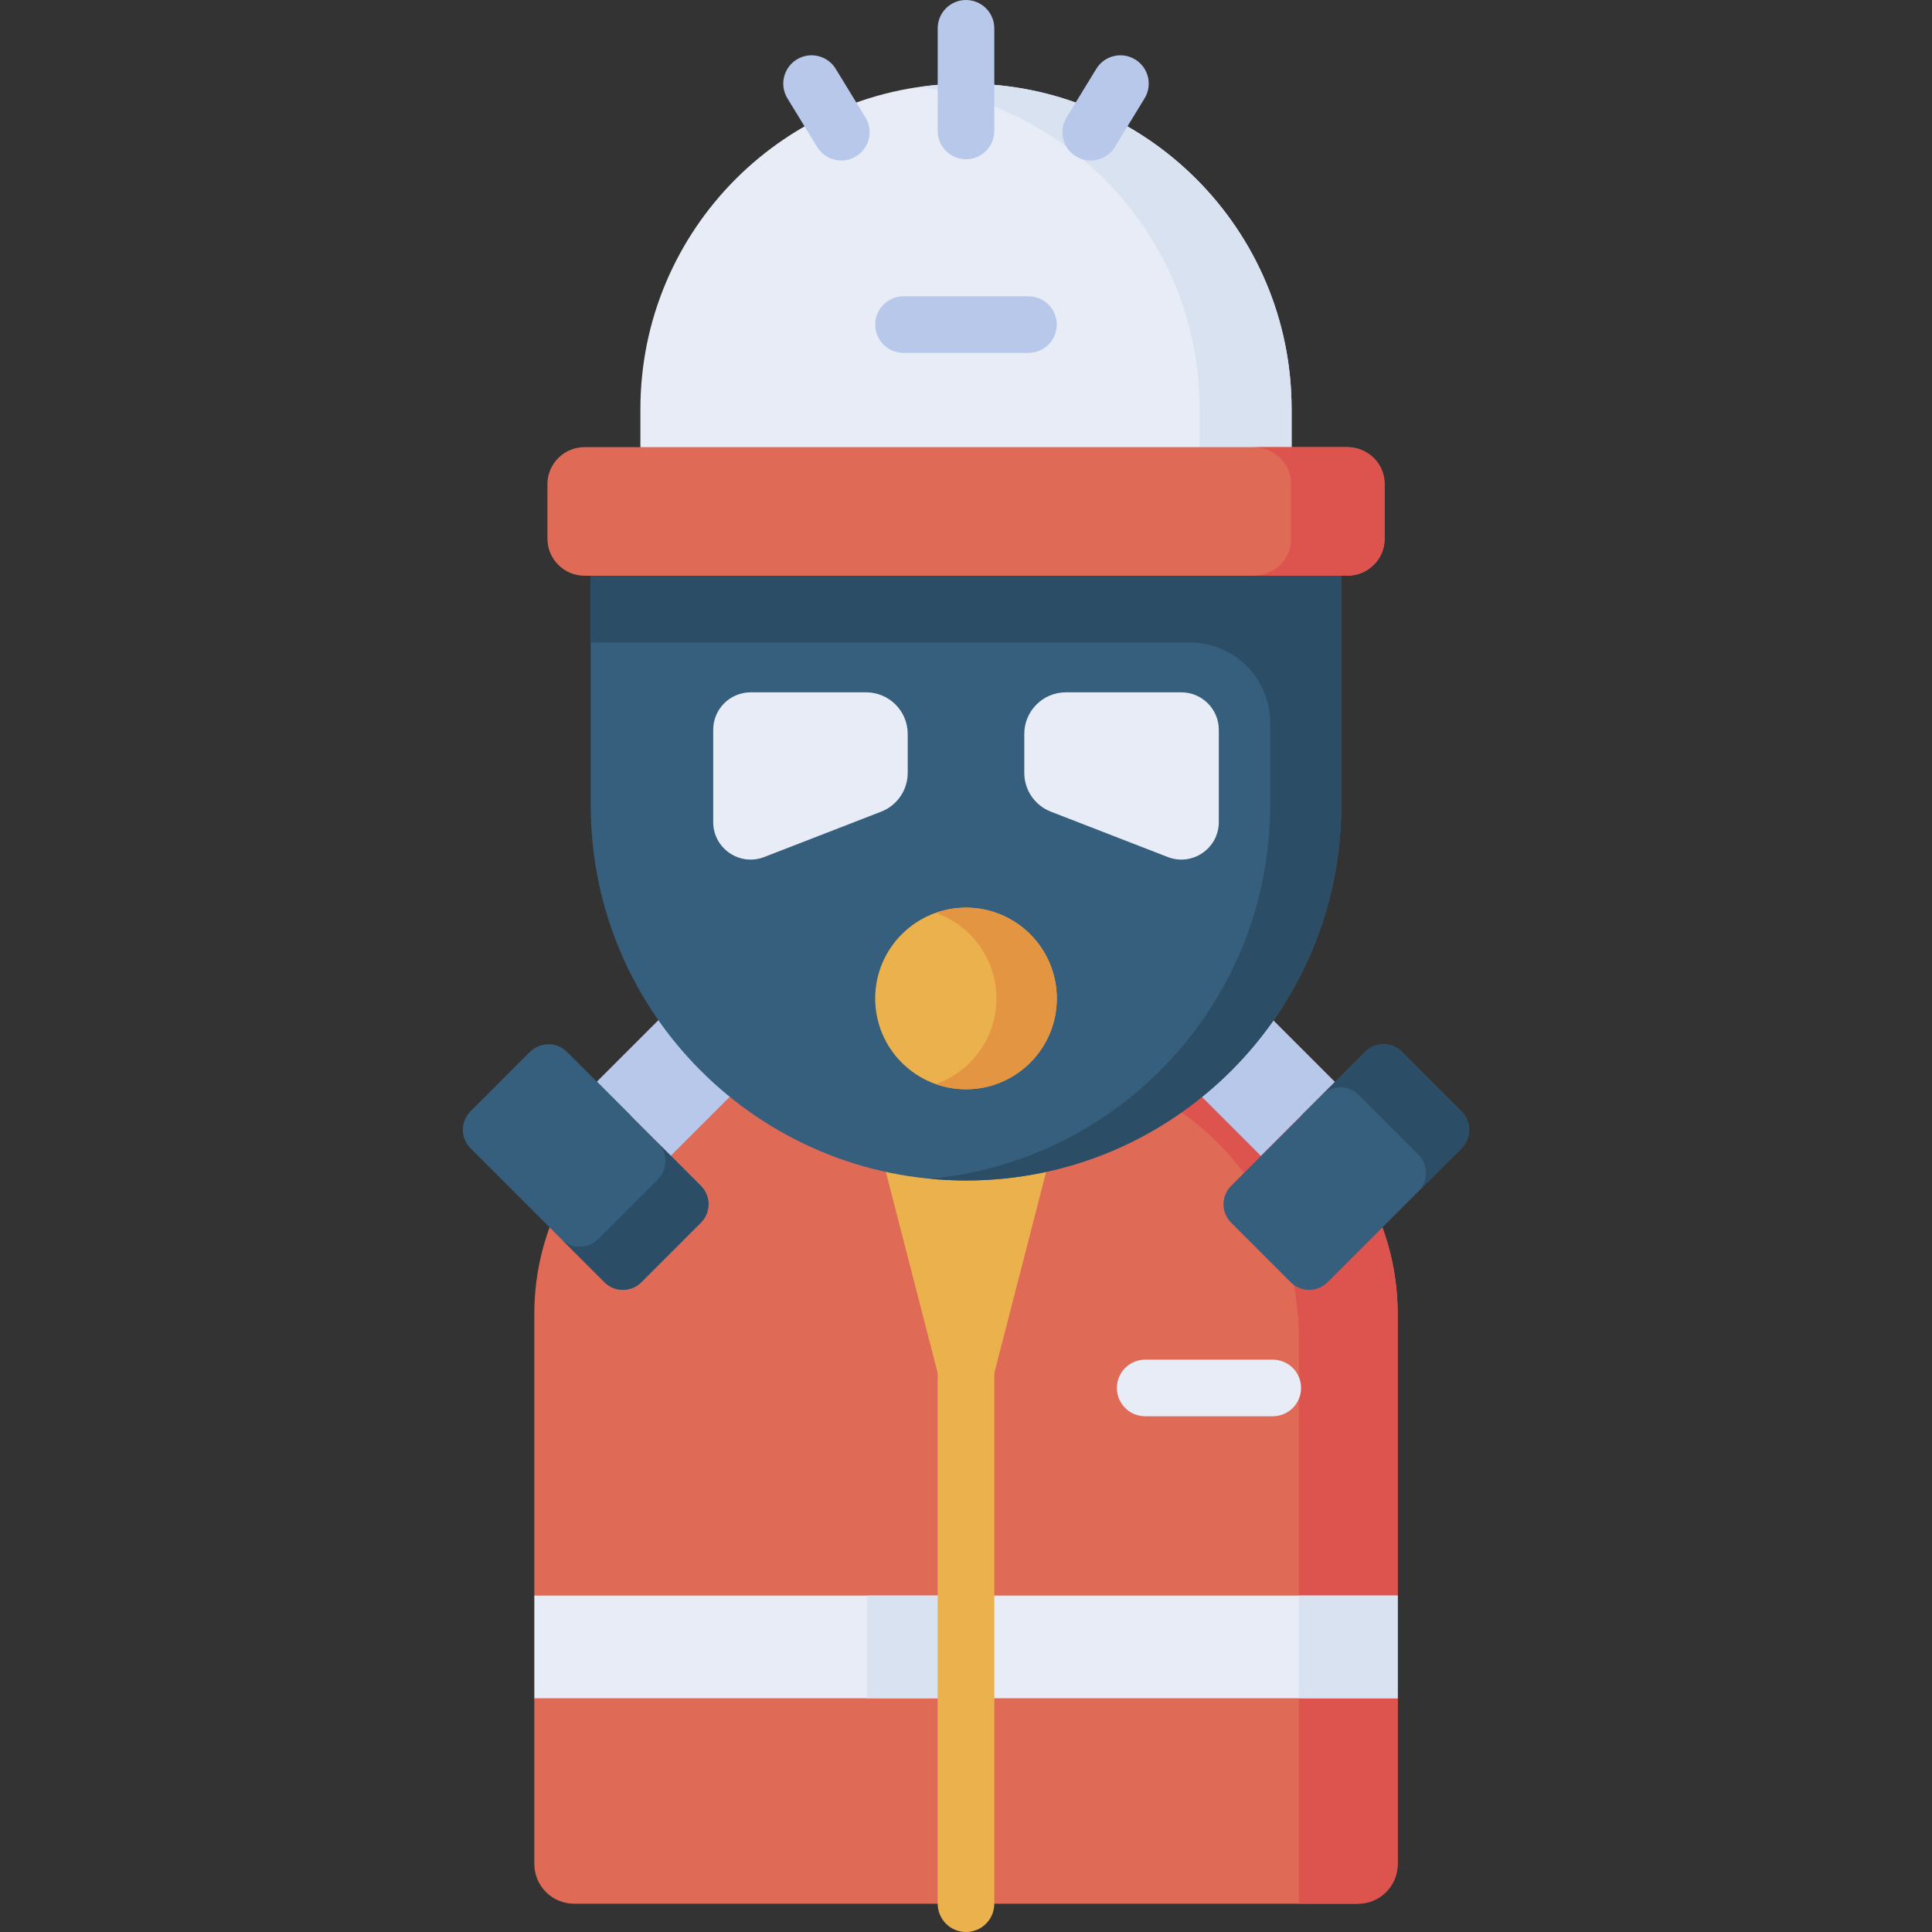 <svg id="Capa_1" enable-background="new 0 0 512 512" height="512" viewBox="0 0 512 512" width="512" xmlns="http://www.w3.org/2000/svg"><rect x="0" y="0" width="512" height="512" fill="#333333" stroke="none"/><g><path d="m342.287 118.5-21.624 20h-128.02l-22.932-20v-10.056c0-47.655 38.632-86.287 86.287-86.287 47.655 0 86.287 38.632 86.287 86.287v10.056z" fill="#e7ecf6"/><path d="m256 22.157c-4.136 0-8.199.309-12.18.872 41.885 5.92 74.108 41.896 74.108 85.415v30.056l24.359-20v-10.056c0-47.655-38.632-86.287-86.287-86.287z" fill="#d8e2f1"/><path d="m359.863 504.5h-207.727c-5.817 0-10.533-4.716-10.533-10.533v-43.911l8.925-13.605-8.925-13.605v-74.641c0-36.868 29.887-66.755 66.755-66.755h95.282c36.868 0 66.755 29.887 66.755 66.755v74.641l-7.528 13.605 7.528 13.605v43.911c.001 5.817-4.715 10.533-10.532 10.533z" fill="#df6b57"/><path d="m270.931 281.45c40.48 0 73.296 32.816 73.296 73.296v149.754h15.636c5.817 0 10.533-4.716 10.533-10.533v-43.911l-7.528-13.605 7.528-13.605v-74.641c0-36.868-29.887-66.755-66.755-66.755z" fill="#dd544f"/><path d="m256 392.975 30.979-120.201h-61.958z" fill="#eab14d"/><path d="m357.104 152.571h-202.208c-5.424 0-9.821-4.397-9.821-9.821v-14.429c0-5.424 4.397-9.821 9.821-9.821h202.208c5.424 0 9.821 4.397 9.821 9.821v14.429c0 5.424-4.397 9.821-9.821 9.821z" fill="#df6b57"/><path d="m356.816 118.5h-24.797c5.583 0 10.109 4.272 10.109 9.541v14.988c0 5.27-4.526 9.541-10.109 9.541h24.797c5.583 0 10.109-4.272 10.109-9.541v-14.988c0-5.269-4.526-9.541-10.109-9.541z" fill="#dd544f"/><path d="m141.603 422.846h114.397v27.21h-114.397z" fill="#e7ecf6"/><path d="m256 422.846h114.397v27.21h-114.397z" fill="#e7ecf6"/><path d="m344.227 422.846h26.169v27.21h-26.169z" fill="#d8e2f1"/><path d="m229.831 422.846h26.169v27.21h-26.169z" fill="#d8e2f1"/><g><path d="m337.295 375.324h-33.811c-4.143 0-7.5-3.357-7.5-7.5s3.357-7.5 7.5-7.5h33.811c4.143 0 7.5 3.357 7.5 7.5s-3.358 7.5-7.5 7.5z" fill="#e7ecf6"/></g><g><g><path d="m256 42.201c-4.143 0-7.5-3.357-7.5-7.5v-27.201c0-4.143 3.357-7.5 7.5-7.5s7.5 3.357 7.5 7.5v27.201c0 4.143-3.358 7.5-7.5 7.5z" fill="#b7c8ea"/></g><g><g><path d="m222.958 42.534c-2.525 0-4.99-1.275-6.404-3.587l-7.877-12.876c-2.162-3.533-1.05-8.15 2.483-10.312 3.532-2.164 8.149-1.05 10.312 2.483l7.877 12.876c2.162 3.533 1.05 8.15-2.483 10.312-1.223.749-2.573 1.104-3.908 1.104z" fill="#b7c8ea"/></g><g><path d="m289.042 42.534c-1.335 0-2.686-.355-3.907-1.104-3.533-2.161-4.646-6.778-2.483-10.312l7.877-12.876c2.162-3.533 6.78-4.646 10.312-2.483 3.533 2.161 4.646 6.778 2.483 10.312l-7.877 12.876c-1.415 2.312-3.881 3.587-6.405 3.587z" fill="#b7c8ea"/></g></g><g><path d="m272.555 93.52h-33.111c-4.143 0-7.5-3.357-7.5-7.5s3.357-7.5 7.5-7.5h33.111c4.143 0 7.5 3.357 7.5 7.5s-3.357 7.5-7.5 7.5z" fill="#b7c8ea"/></g></g><path d="m160.199 339.811-35.525-35.525c-2.69-2.69-2.69-7.05 0-9.74l15.806-15.806c2.69-2.69 7.05-2.69 9.74 0l35.525 35.525c2.69 2.69 2.69 7.05 0 9.74l-15.806 15.806c-2.69 2.689-7.051 2.689-9.74 0z" fill="#365e7d"/><path d="m185.744 314.265-11.429-11.429c2.69 2.69 2.69 7.05 0 9.74l-15.806 15.806c-2.69 2.69-7.05 2.689-9.74 0l11.429 11.429c2.69 2.69 7.05 2.69 9.74 0l15.806-15.806c2.69-2.689 2.69-7.05 0-9.74z" fill="#2b4d66"/><path d="m173.096 250.669h27.742v53.698h-27.742z" fill="#b7c8ea" transform="matrix(.707 .707 -.707 .707 250.996 -50.923)"/><path d="m387.326 304.286-35.525 35.525c-2.69 2.69-7.05 2.69-9.74 0l-15.806-15.806c-2.69-2.69-2.69-7.05 0-9.74l35.525-35.525c2.69-2.69 7.05-2.69 9.74 0l15.806 15.806c2.69 2.69 2.69 7.051 0 9.74z" fill="#365e7d"/><path d="m361.781 278.741-11.429 11.429c2.69-2.69 7.05-2.69 9.74 0l15.806 15.806c2.69 2.69 2.689 7.05 0 9.74l11.429-11.429c2.69-2.69 2.69-7.05 0-9.74l-15.806-15.806c-2.69-2.69-7.051-2.69-9.74 0z" fill="#2b4d66"/><path d="m311.162 250.669h27.742v53.698h-27.742z" fill="#b7c8ea" transform="matrix(.707 -.707 .707 .707 -101.035 311.116)"/><path d="m256 312.841c-54.928 0-99.457-44.528-99.457-99.456v-60.813h198.913v60.813c0 54.928-44.528 99.456-99.456 99.456z" fill="#365e7d"/><path d="m156.544 152.571v17.69h158.79c11.748 0 21.271 9.523 21.271 21.271v21.852c0 51.749-39.524 94.26-90.031 99.009 3.103.292 6.246.448 9.426.448 54.928 0 99.456-44.528 99.456-99.456v-60.813h-198.912z" fill="#2b4d66"/><circle cx="256" cy="264.603" fill="#eab14d" r="24.066"/><path d="m256 240.537c-2.807 0-5.499.485-8.003 1.368 9.356 3.299 16.062 12.213 16.062 22.697s-6.707 19.398-16.062 22.697c2.504.883 5.197 1.368 8.003 1.368 13.291 0 24.066-10.774 24.066-24.065s-10.775-24.065-24.066-24.065z" fill="#e49542"/><path d="m233.516 215.099-30.98 12.019c-6.514 2.527-13.532-2.279-13.532-9.265v-24.441c0-5.489 4.449-9.938 9.938-9.938h30.587c6.09 0 11.026 4.937 11.026 11.026v10.318c-.001 4.551-2.796 8.635-7.039 10.281z" fill="#e7ecf6"/><path d="m278.484 215.099 30.98 12.019c6.514 2.527 13.532-2.279 13.532-9.265v-24.441c0-5.489-4.449-9.938-9.938-9.938h-30.587c-6.09 0-11.026 4.937-11.026 11.026v10.318c.001 4.551 2.796 8.635 7.039 10.281z" fill="#e7ecf6"/><g><path d="m256.001 512c-4.143 0-7.5-3.357-7.5-7.5v-145.871c0-4.143 3.357-7.5 7.5-7.5s7.5 3.357 7.5 7.5v145.871c0 4.143-3.358 7.5-7.5 7.5z" fill="#eab14d"/></g></g></svg>